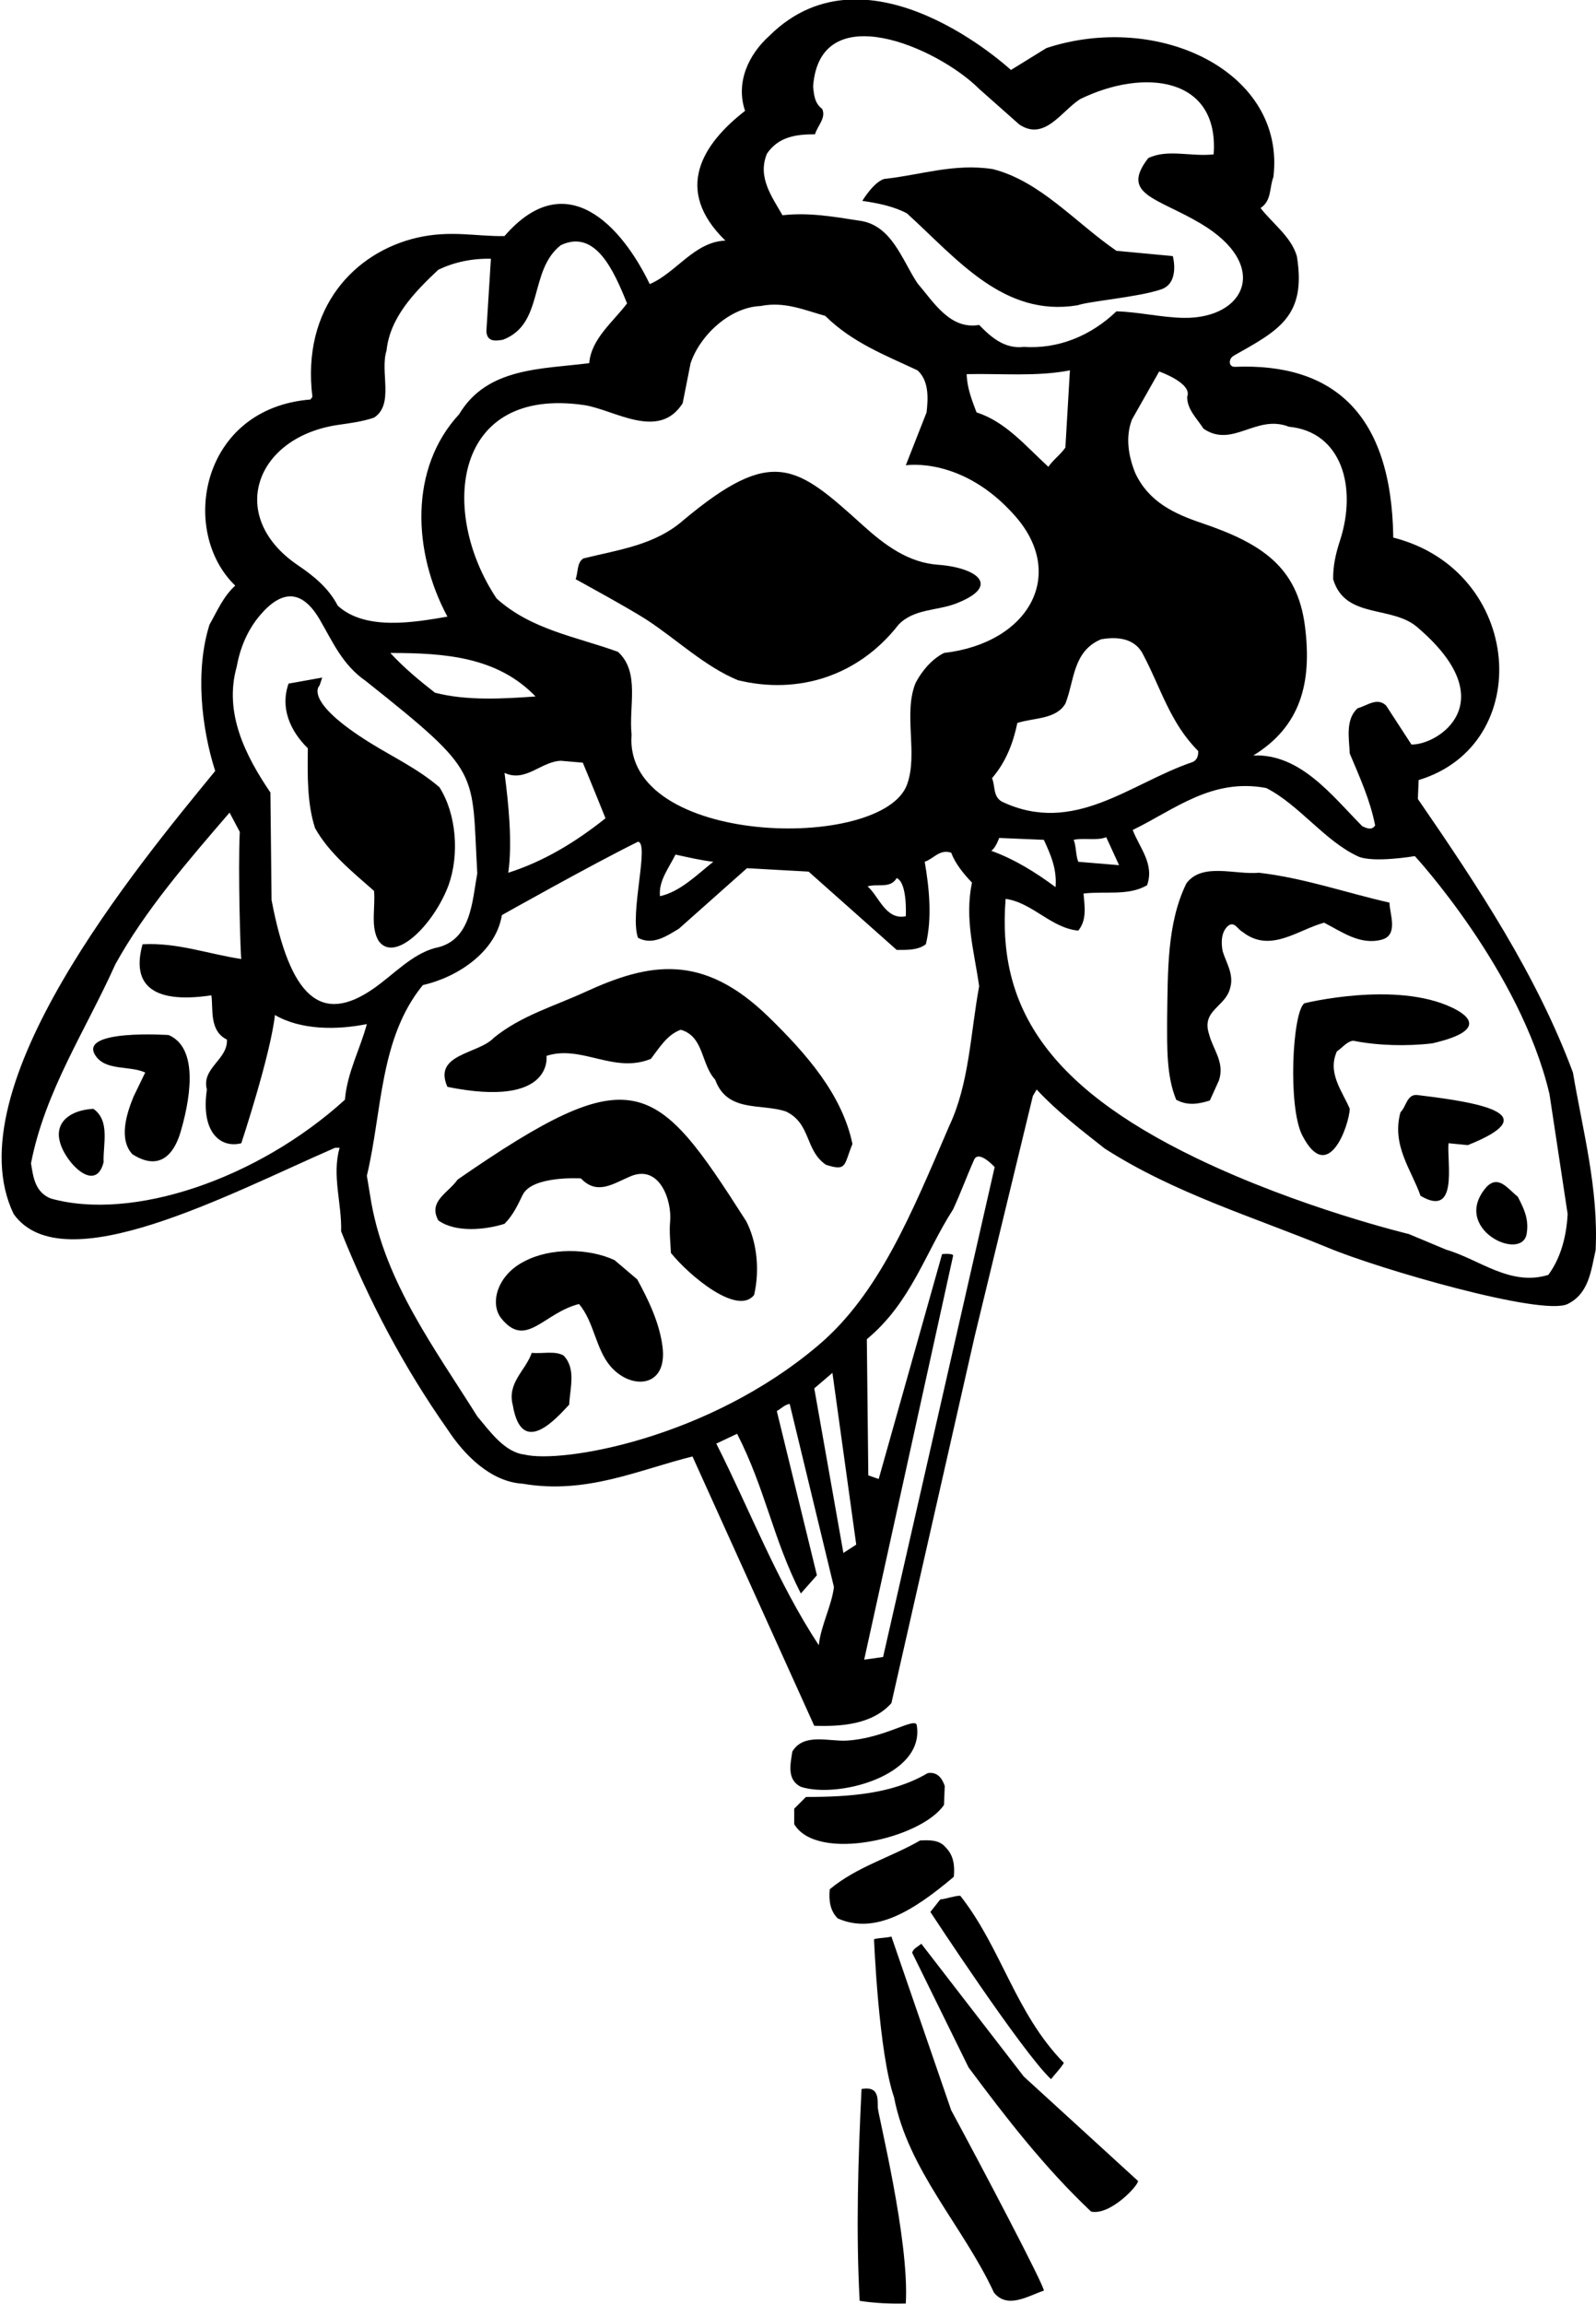 <?xml version="1.0" encoding="UTF-8"?>
<svg xmlns="http://www.w3.org/2000/svg" xmlns:xlink="http://www.w3.org/1999/xlink" width="422pt" height="609pt" viewBox="0 0 422 609" version="1.1">
<g id="surface1">
<path style=" stroke:none;fill-rule:nonzero;fill:rgb(0%,0%,0%);fill-opacity:1;" d="M 243.602 513.801 C 242.699 514.598 241.398 515.098 241.199 516.199 L 256.102 546.5 C 266 559.801 276.301 573.102 288.5 584.602 C 293.602 585.699 301.102 577.602 300.898 576.5 L 270.699 548.902 L 243.602 513.801 "/>
<path style=" stroke:none;fill-rule:nonzero;fill:rgb(0%,0%,0%);fill-opacity:1;" d="M 252.199 496.102 C 252.5 493.102 252.102 490.398 250.102 488.398 C 248.398 486.301 245.898 486.398 243.301 486.5 C 235.5 491 226.602 493.398 219.398 499.398 C 219.102 502.398 219.5 505.102 221.5 507.102 C 231.242 511.43 241.324 505.301 252.199 496.102 "/>
<path style=" stroke:none;fill-rule:nonzero;fill:rgb(0%,0%,0%);fill-opacity:1;" d="M 211.699 472.301 C 221.289 475.496 244.645 469.473 242.398 456 C 241.898 453.801 234 459.5 223.898 460.102 C 219.129 460.383 212.5 458 209.5 463 C 209 466.301 208 470.398 211.699 472.301 "/>
<path style=" stroke:none;fill-rule:nonzero;fill:rgb(0%,0%,0%);fill-opacity:1;" d="M 249.602 477.102 L 249.801 472.102 C 249.102 470 247.801 468.301 245.301 468.699 C 236 474.199 224.699 475 213.102 475 L 210 478.102 L 210 482.199 C 216.066 492.367 243.566 486.031 249.602 477.102 "/>
<path style=" stroke:none;fill-rule:nonzero;fill:rgb(0%,0%,0%);fill-opacity:1;" d="M 246 505.398 C 246 505.398 270.301 542.5 277.898 549.598 C 279 548.199 280.398 546.801 281.301 545.301 C 268.398 532.098 264.898 515.098 253.898 501.102 C 252 501.199 250.398 501.898 248.602 502.102 L 246 505.398 "/>
<path style=" stroke:none;fill-rule:nonzero;fill:rgb(0%,0%,0%);fill-opacity:1;" d="M 227.801 552.199 C 226.898 570.602 226.301 589.699 227.301 608.199 C 231.199 608.801 235.301 609 239.5 608.898 C 240.5 592.102 232.066 558.691 232.09 556.996 C 232.121 554.129 232.074 551.445 227.801 552.199 "/>
<path style=" stroke:none;fill-rule:nonzero;fill:rgb(0%,0%,0%);fill-opacity:1;" d="M 235.699 511.902 C 234.199 512.301 232.602 512.199 231.102 512.598 C 231.102 512.598 232.301 542.598 236.398 554.398 C 240.102 573.699 254.699 588.5 262.801 606 C 266.398 610.5 272 606.801 276 605.5 C 276.199 604.301 259.5 572.602 251.5 557.801 L 235.699 511.902 "/>
<path style=" stroke:none;fill-rule:nonzero;fill:rgb(0%,0%,0%);fill-opacity:1;" d="M 415.898 283.5 C 406.301 257.699 390.801 234.301 374.898 211.199 L 375.102 206.199 C 406.094 196.82 402.805 150.848 368.398 142.102 C 367.957 109.023 352.223 95.934 326.52 96.965 C 324.816 97.035 324.746 94.855 326.227 94.02 C 337.996 87.359 345.527 83.664 342.898 67.699 C 341.398 62.602 336.602 59.199 333.301 55 C 336.301 53 335.602 49.602 336.699 46.801 C 340.047 19.102 306.52 2.93 276.699 12.699 L 267.301 18.5 C 267.301 18.5 229.707 -16.496 203.5 9.398 C 197.801 14.5 194.5 21.898 197 29.301 C 185.828 37.988 177.902 50.113 191.801 63.602 C 183.602 63.898 178.801 72.102 171.801 75.102 C 164.441 59.836 149.758 43.5 133.398 62.398 C 126.168 62.57 119.184 60.758 110.23 62.844 C 93.793 66.68 79.699 81.324 82.602 104.898 L 82.102 105.602 C 52.949 107.941 47.352 140.523 62.199 154.801 C 59 157.699 57.398 161.602 55.398 165.102 C 51.602 177.102 53.199 192.199 56.898 203.801 C 36.461 228.758 -12.426 287.543 3.602 320.898 C 16.637 339.152 60.594 315.582 88.602 303.398 L 89.801 303.398 C 87.699 310.699 90.398 318 90.199 325.5 C 97.5 343.801 106.699 361.301 118.301 377.801 C 122.801 384.699 129.801 391.699 138.199 392.199 C 155.102 395.102 168.898 388.5 183.102 385 L 215.301 456.199 C 222.398 456.398 230.602 455.898 235.699 450.199 L 257.699 353.301 L 273.102 289.699 L 274.102 288 C 279.699 294 285.898 298.699 292.102 303.602 C 310.5 315.398 331.199 321.602 351.102 329.801 C 364.199 335.301 407.699 348 414.5 344.699 C 420.199 341.898 420.699 335.699 421.898 330.5 C 422.699 314.199 418.5 298.898 415.898 283.5 Z M 340.801 112.801 C 354.668 114.121 358.941 128.676 354.297 142.934 C 353.246 146.148 352.445 149.461 352.5 153.102 C 355.699 163.898 368.398 159.801 375.102 166.102 C 397.824 185.688 380.176 196.98 373.199 196.801 L 366.5 186.5 C 364.102 184.199 361.398 186.602 359 187.199 C 355.699 190.102 356.699 195.199 356.898 199.199 C 359.5 205.398 362.301 211.5 363.602 218.199 C 362.699 219.602 361.301 218.898 360.199 218.398 C 352.102 210.199 343.801 199.199 331.398 199.699 C 343.891 192.035 346.969 180.5 345.039 165.492 C 343.02 149.762 333.473 143.59 317.742 138.262 C 310.598 135.84 303.812 132.758 300.199 125.102 C 298.398 120.699 297.5 115.602 299.301 110.898 L 306.5 98.199 C 306.5 98.199 315.398 101.301 313.898 104.898 C 313.898 108.301 316.5 110.602 318.199 113.301 C 325.898 118.602 332.102 109.398 340.801 112.801 Z M 264.898 211.898 C 262.5 210.5 263.199 207.801 262.301 205.699 C 266 201.398 267.898 196.398 269 191.102 C 273.398 189.699 279.199 190.199 281.699 186 C 284.102 180 283.602 172.199 291.102 169 C 295.5 168.199 300.301 168.699 302.398 173.301 C 306.898 181.801 309.398 191.102 316.801 198.5 C 316.801 198.5 317.113 200.836 315.16 201.5 C 298.738 207.109 283.938 220.926 264.898 211.898 Z M 295.898 228.699 L 285.102 227.801 C 284.398 226 284.602 223.801 283.898 222 C 286.602 221.398 290 222.301 292.5 221.301 Z M 279.102 234.5 C 273.699 230.5 268.199 227.102 262.102 224.898 C 263 224.301 263.699 222.801 264.199 221.5 L 276 222 C 277.801 225.898 279.5 229.699 279.102 234.5 Z M 277.199 123.398 C 271 117.699 265.898 111.5 258.199 109 C 257 105.801 255.699 102.602 255.602 98.898 C 264.602 98.699 274.199 99.602 282.898 97.898 L 281.699 118.301 C 280.5 120.102 278.398 121.602 277.199 123.398 Z M 202.801 40.602 C 205.898 36.102 210.5 35.5 215.5 35.5 C 216.102 33.301 218.5 31.199 217.398 28.801 C 215.398 27.301 215.199 25.102 215 22.801 C 216.785 -1.047 247.914 12.512 258.898 23.5 L 269.5 32.898 C 276.199 37.398 280.602 29.398 285.602 26.199 C 302.559 17.918 322.41 20.348 320.898 40.801 C 315 41.5 308.699 39.301 303.602 41.801 C 296.16 51.434 305.871 52.215 317.453 59.074 C 336.039 70.082 329.344 84.273 313 84.023 C 307.086 83.934 300.887 82.422 295.199 82.301 C 288.398 88.801 279.801 92.301 270.699 91.699 C 265.699 92.301 262.102 89.199 258.898 85.898 C 251.199 87.199 246.898 79.898 242.602 74.898 C 238.5 68.801 235.801 59.301 227 58.301 C 220.602 57.301 213.801 56.102 206.898 56.898 C 204.102 52 200.199 46.801 202.801 40.602 Z M 180.5 106.602 L 182.602 96 C 185.102 88.602 193 81.199 201.102 80.898 C 207.398 79.602 212.801 82 218.199 83.5 C 225.398 90.602 234.102 93.898 242.602 97.898 C 245.699 100.699 245.398 105.398 245 109 L 239.5 123 C 239.5 123 254.5 120.5 268.5 136.5 C 282.027 151.961 272.082 169.977 249.602 172.602 C 246.301 174.301 243.801 177.301 242.102 180.5 C 238.773 188.637 242.801 199.227 239.84 207.371 C 233.344 225.234 164.746 223.742 167 194.199 C 166.199 186.699 169.301 177.699 163.398 172.301 C 152.398 168.301 140.5 166.5 131.301 158.199 C 116.039 135.309 119.727 101.926 154.602 107.102 C 162.602 108.398 174.199 116.5 180.5 106.602 Z M 239.5 242.199 C 234.199 243.301 232.398 236.898 229.398 234.301 C 232 233.5 235.398 235 237.102 232.102 C 240 233.398 239.5 242.199 239.5 242.199 Z M 188.602 227.801 C 184.301 231.199 179.898 235.699 174.5 236.898 C 174.102 232.801 176.898 229.398 178.602 225.898 C 181.898 226.602 185.199 227.398 188.602 227.801 Z M 133.398 204.301 C 139 206.898 143 201.301 148.301 201.102 L 154.102 201.602 C 156.199 206.602 160.102 216.301 160.102 216.301 C 152.199 222.602 143.801 227.699 134.398 230.699 C 135.5 222.699 134.5 212.699 133.398 204.301 Z M 115 183.102 C 110.898 179.898 106.898 176.602 103.199 172.602 C 117.602 172.602 131.5 173.602 141.602 184.102 C 133.199 184.699 123.398 185.301 115 183.102 Z M 89.473 112.305 C 92.676 111.844 95.906 111.426 98.898 110.398 C 104.301 106.898 100.398 98.301 102.199 92.699 C 103.102 84 109.398 77.398 115.898 71.301 C 120.102 69.301 124.699 68.301 129.801 68.398 L 128.602 87.602 C 128.801 90.301 130.801 90.199 133 89.801 C 144 85.602 139.699 71.5 148.301 64.801 C 157.465 60.488 162.301 71.547 165.801 80.199 C 162.102 85.102 156.301 89.602 155.801 96 C 143.102 97.602 128.801 97.102 121.398 109.5 C 108.164 123.805 109.105 145.859 118.301 163 C 109.602 164.5 96.602 166.801 89.301 160.102 C 86.879 155.406 82.898 152.215 78.734 149.391 C 59.852 136.562 67.422 115.484 89.473 112.305 Z M 62.602 176.199 C 63.461 171.309 65.453 166.508 68.758 162.629 C 74.445 155.945 79.801 155.629 84.578 163.832 C 87.945 169.613 90.547 175.758 96.699 180 C 127.688 204.656 124.621 203.441 126.199 230.898 C 124.801 238.398 124.602 248.801 115 250.602 C 108.801 252.297 104.07 257.645 98.684 261.375 C 84.887 270.926 76.684 263.629 71.801 237.898 L 71.5 209.5 C 65 199.898 59.102 188.5 62.602 176.199 Z M 13.398 316.801 C 9.301 315.102 8.801 311.301 8.199 307.5 C 11.898 288.398 22.699 272.301 30.5 254.898 C 38.398 240.602 49.602 227.699 60.699 214.801 L 63.398 219.898 C 62.898 230.301 63.602 252.801 63.801 253.5 C 55.102 252.199 46.898 249.102 37.699 249.602 C 34.957 259.344 39.074 265.621 55.898 263.102 C 56.398 266.801 55.301 272.5 60 274.801 C 60.301 280.102 53.199 282.301 54.699 288 C 53.016 299.52 58.453 303.578 63.801 302.199 C 63.801 302.199 71.5 279 72.699 268.301 C 79.5 272.301 89.102 272.301 97 270.699 C 95.199 277.398 91.801 283.5 91.199 290.699 C 68.043 311.738 34.957 322.863 13.398 316.801 Z M 138.699 384.5 C 133.398 383.898 129.5 378.301 126.199 374.398 C 114.898 356.398 102 339.102 98.199 318 L 97 310.801 C 101.102 293.699 100.301 274.5 111.801 260.398 C 120.699 258.398 131.102 251.801 132.699 241.898 C 132.699 241.898 156.699 228.398 168.699 222.5 C 171.801 222.898 166.398 241.602 168.699 247.898 C 172.602 250 176.301 247.398 179.5 245.5 L 197.5 229.5 L 213.801 230.398 L 237.102 251.102 C 239.898 251.102 242.699 251.199 244.801 249.602 C 246.5 242.801 245.699 234.602 244.5 227.801 C 246.898 227 248.398 224.398 251.5 225.398 C 252.602 228.301 254.699 230.898 257 233.301 C 255 242.898 257.602 251.5 258.898 260.699 C 256.602 273.102 256.301 286.398 251 297.602 C 240.984 320.902 232.41 341.961 216.5 355.5 C 187.238 380.402 148.504 386.879 138.699 384.5 Z M 216.5 434.898 C 205.398 418 198.398 399.398 189.398 381.602 L 194.898 379 C 202.453 393.793 204.316 406.66 211.75 421.215 L 216 416.398 L 205.398 373 C 206.602 372.301 207.5 371.301 208.801 371.102 L 220.5 419.5 C 219.898 424.5 217 429.801 216.5 434.898 Z M 223 410.5 L 215.301 367 L 220.102 362.898 L 226.398 408.301 Z M 233.5 438 C 233.5 438 229.5 438.602 228.5 438.699 L 252 332 C 252.301 331.199 249.102 331.5 249.102 331.5 L 232.336 390.953 L 229.59 389.996 L 229.199 354 C 240.898 344.301 244.602 331.199 252 319.699 C 254.02 315.355 255.629 310.895 257.559 306.578 C 258.781 303.84 263 308.5 263 308.5 Z M 409.398 337 C 399.301 340.102 391.199 332.898 382.301 330.301 L 372.5 326.199 C 372.5 326.199 343.672 319.309 316.414 306.176 C 275.969 286.695 263.699 265.27 265.898 237.602 C 273 238.602 277.898 245.301 285.102 246 C 287.398 243.199 286.801 239.699 286.5 236.199 C 292.199 235.5 298.301 236.898 303.301 234 C 305.301 228.398 301.301 224.102 299.5 219.398 C 310.602 214 320.398 205.602 334.801 208.301 C 343.488 212.715 350.273 222.309 359.062 226.367 C 363.016 228.191 374.102 226.301 374.102 226.301 C 374.102 226.301 402 256.5 409.699 289.199 L 414.5 320.898 C 414.199 326.801 412.699 332.5 409.398 337 "/>
<path style=" stroke:none;fill-rule:nonzero;fill:rgb(0%,0%,0%);fill-opacity:1;" d="M 284.898 80.699 C 288.309 79.547 300.812 78.586 307 76.5 C 312.07 74.793 310.102 67.699 310.102 67.699 L 295.199 66.301 C 284.398 58.898 275.102 47.898 262.5 44.699 C 252.199 43.102 243.301 46.301 233.801 47.301 C 231 48.102 228 53.102 228 53.102 C 232.102 53.699 236.199 54.5 239.801 56.398 C 253.102 68.5 265.398 83.898 284.898 80.699 "/>
<path style=" stroke:none;fill-rule:nonzero;fill:rgb(0%,0%,0%);fill-opacity:1;" d="M 152.199 153.102 C 152.199 153.102 166.719 161.027 171.074 163.887 C 179.082 169.148 186.355 176.172 195.102 179.801 C 211.102 183.699 227 178.699 237.602 165.102 C 241.648 160.898 247.727 161.48 252.746 159.547 C 264.844 154.879 258.367 150.039 247.98 149.281 C 240.172 148.711 233.992 144.141 228.109 138.824 C 210.621 123.012 204.336 117.754 180.699 137.5 C 173.199 144.102 163.602 145.301 154.301 147.602 C 152.5 148.602 152.898 151.301 152.199 153.102 "/>
<path style=" stroke:none;fill-rule:nonzero;fill:rgb(0%,0%,0%);fill-opacity:1;" d="M 24.699 293.102 C 18.535 293.426 14.5 296.641 15.801 301.699 C 17.062 307.113 25.27 315.719 27.398 307.199 C 27.199 302.5 29.199 296.301 24.699 293.102 "/>
<path style=" stroke:none;fill-rule:nonzero;fill:rgb(0%,0%,0%);fill-opacity:1;" d="M 365.301 248.398 C 369.898 247.199 367.398 241.5 367.398 238.602 C 355.898 236 344.898 232.102 332.898 230.699 C 326.602 231.301 317.898 227.898 313.699 233.5 C 308.5 244.102 308.801 256.898 308.602 269.5 C 308.602 276.898 308.398 284.398 311 290.699 C 313.898 292.301 316.801 291.898 319.898 290.898 L 322.301 285.602 C 323.898 280.801 320.699 277.398 319.699 273.398 C 317.602 267.102 323.898 266.199 325.199 261.398 C 326.398 257.699 324.301 254.699 323.301 251.5 C 322.801 249.102 322.898 246.102 324.898 244.602 C 326.5 243.602 327.301 245.699 328.5 246.301 C 335.801 252.102 343.102 245.801 350.102 243.898 C 354.801 246.301 359.602 249.898 365.301 248.398 "/>
<path style=" stroke:none;fill-rule:nonzero;fill:rgb(0%,0%,0%);fill-opacity:1;" d="M 357.801 275.102 C 364.301 276.398 371.898 276.602 378.699 275.801 C 393.355 272.418 388.301 268.438 384.035 266.387 C 369.09 259.184 344.898 265.199 344.898 265.199 C 341.699 267.5 340.488 292.602 344.32 300.09 C 351.16 313.445 356.688 297.559 356.898 293.102 C 354.898 288.398 350.898 283.602 353.5 277.898 C 354.898 277 356.102 275.301 357.801 275.102 "/>
<path style=" stroke:none;fill-rule:nonzero;fill:rgb(0%,0%,0%);fill-opacity:1;" d="M 393.102 313.699 C 383.289 324.852 402.809 333.918 403.699 325.898 C 404.301 322.102 402.801 319.199 401.301 316.301 C 398.699 314.301 396.301 310.5 393.102 313.699 "/>
<path style=" stroke:none;fill-rule:nonzero;fill:rgb(0%,0%,0%);fill-opacity:1;" d="M 388.102 302.699 C 407.707 294.855 393.727 291.711 375.102 289.5 C 372 288.898 371.898 292.5 370.301 294 C 367.898 302.801 373.199 309.199 375.602 316.102 C 385.668 322.02 382.566 307.41 383 302.199 L 388.102 302.699 "/>
<path style=" stroke:none;fill-rule:nonzero;fill:rgb(0%,0%,0%);fill-opacity:1;" d="M 44.602 273.602 C 44.602 273.602 20.75 271.973 25.191 278.945 C 27.871 283.152 34.129 281.59 38.398 283.5 L 35.301 289.898 C 33.5 294.301 31.301 301.102 35 305.102 C 41.969 309.559 45.934 305.449 47.77 299.152 C 51.027 287.977 51.766 276.695 44.602 273.602 "/>
<path style=" stroke:none;fill-rule:nonzero;fill:rgb(0%,0%,0%);fill-opacity:1;" d="M 83.301 218.898 C 87 225.5 93.102 230.398 98.898 235.5 C 99.301 239.898 97.898 245 100.102 248.699 C 104.34 254.703 114.664 244.5 118.602 234 C 121.5 225.898 120.699 215.199 116.199 208.102 C 110.578 203.27 104.211 200.281 98.172 196.551 C 79.766 185.188 84.5 181.199 84.5 181.199 L 85.199 179.102 L 76.301 180.699 C 74 187.199 76.801 193.301 81.398 197.801 C 81.301 205.102 81.199 212.398 83.301 218.898 "/>
<path style=" stroke:none;fill-rule:nonzero;fill:rgb(0%,0%,0%);fill-opacity:1;" d="M 140.602 357.602 C 139 362.301 134 365.5 135.602 371.5 C 137.988 385.559 147.312 374.676 150.5 371.301 C 150.699 367 152.398 361.801 149 358.301 C 146.699 357 143.398 357.898 140.602 357.602 "/>
<path style=" stroke:none;fill-rule:nonzero;fill:rgb(0%,0%,0%);fill-opacity:1;" d="M 121 311.801 C 118.602 315.301 113.102 317.5 115.898 322.602 C 120.5 325.898 128.301 325.102 133.398 323.5 C 135.621 321.277 136.883 318.57 138.191 315.871 C 140.703 310.68 153.602 311.5 153.602 311.5 C 157.922 316.027 162.102 312.887 166.688 310.949 C 174.469 307.668 177.695 317.469 177.188 322.879 C 176.93 325.621 177.285 328.578 177.398 331.199 C 182.293 337.262 195.039 347.902 199.398 342.301 C 200.898 335.801 200.199 328.398 197.301 322.801 C 173.234 285.16 167.699 279.504 121 311.801 "/>
<path style=" stroke:none;fill-rule:nonzero;fill:rgb(0%,0%,0%);fill-opacity:1;" d="M 218.398 307.898 C 224.039 309.703 223.098 307.93 225.398 302.398 C 222.684 289.348 213.25 278.57 203.199 268.785 C 185.691 251.738 171.523 254.504 154.656 262.246 C 146.508 265.988 137.824 268.449 130.602 274.301 C 126.5 278.699 114.398 278.5 118.301 287.301 C 146.5 293 144.5 279.102 144.5 279.102 C 153.801 276.102 162.301 283.898 172.102 279.898 C 174.398 276.898 176.398 273.5 180 272.199 C 186.199 274 185.301 281.301 189.102 285.398 C 192.301 294.199 201.199 291.602 207.801 293.801 C 214.5 297 212.801 304.102 218.398 307.898 "/>
<path style=" stroke:none;fill-rule:nonzero;fill:rgb(0%,0%,0%);fill-opacity:1;" d="M 168.5 338.199 L 162.5 333.102 C 155.602 329.898 145.5 329.801 138.699 333.398 C 131.348 337.078 129.469 344.652 132.531 348.477 C 139.086 356.656 143.695 347.051 153.102 344.699 C 157.148 349.5 157.488 356.66 161.496 361.254 C 166.938 367.48 176.57 366.859 175.176 355.977 C 174.367 349.645 171.484 343.672 168.5 338.199 "/>
</g>
</svg>

